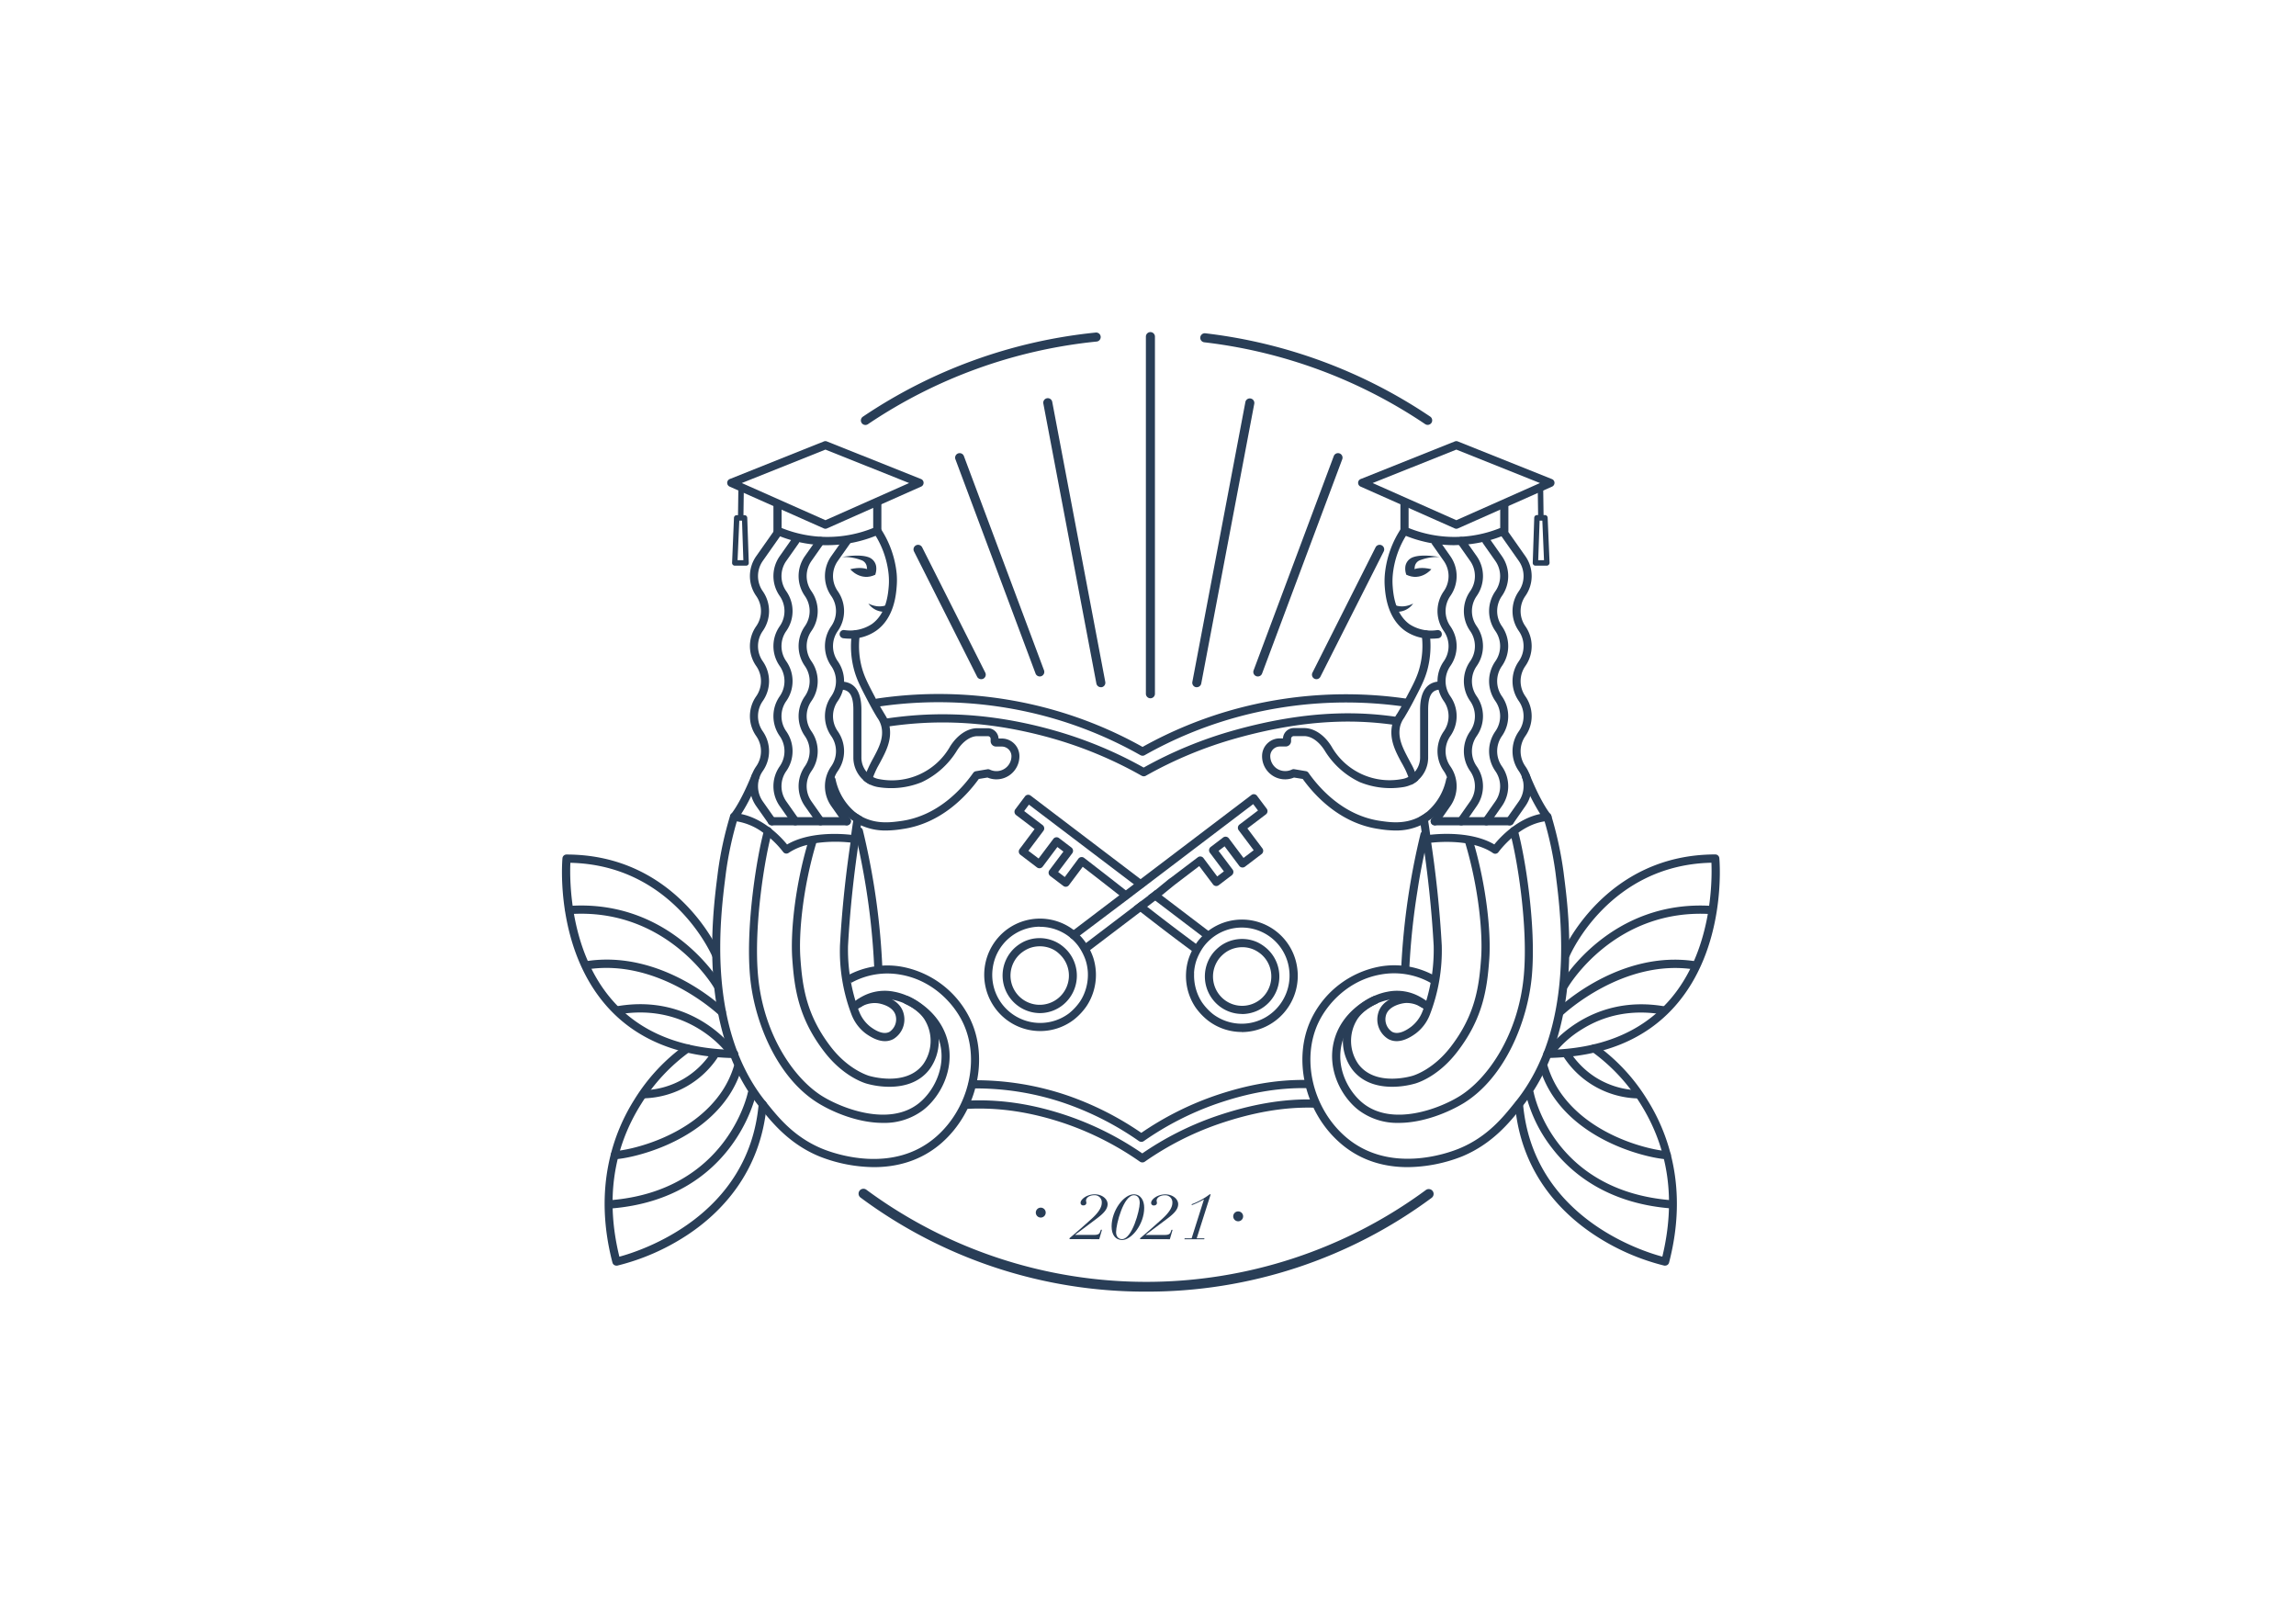 <svg id="图层_1" data-name="图层 1" xmlns="http://www.w3.org/2000/svg" viewBox="0 0 841.89 595.28"><defs><style>.cls-1{fill:#293e57;}</style></defs><path class="cls-1" d="M418.5,418.62a1.5,1.5,0,0,1-.76-.21l-.16-.1a110.07,110.07,0,0,0-26.94-13.78,100.41,100.41,0,0,0-34-5.49,1.51,1.51,0,0,1-1.5-1.48,1.49,1.49,0,0,1,1.46-1.52,104.19,104.19,0,0,1,35,5.65,112.75,112.75,0,0,1,26.89,13.63,112.76,112.76,0,0,1,26.75-13.53c12.05-4.14,22.8-6,33.82-5.87a1.5,1.5,0,0,1,0,3h0c-10.65-.13-21.1,1.68-32.83,5.71a109.65,109.65,0,0,0-26.85,13.73A1.44,1.44,0,0,1,418.5,418.62Z"/><path class="cls-1" d="M418.85,426.16a1.5,1.5,0,0,1-.76-.21l-.16-.1A110.42,110.42,0,0,0,391,412.07c-12.74-4.38-24.76-6.19-36.75-5.52a1.5,1.5,0,0,1-.16-3c12.38-.7,24.76,1.16,37.87,5.68a112.34,112.34,0,0,1,26.89,13.62,112.76,112.76,0,0,1,26.75-13.53c13-4.47,24.8-6.5,36.08-6.23a1.5,1.5,0,0,1,0,3h0c-10.94-.27-22.4,1.72-35.06,6.07a109.65,109.65,0,0,0-26.85,13.73A1.44,1.44,0,0,1,418.85,426.16Z"/><path class="cls-1" d="M377.28,295l-1.74,2.35,6.76,5.14a1.52,1.52,0,0,1,.58,1,1.46,1.46,0,0,1-.29,1.12l-5.49,7.31,3.73,2.82,5.41-7.2a1.48,1.48,0,0,1,2.07-.29l4.56,3.47a1.52,1.52,0,0,1,.29,2.12L388,319.68l2.43,1.85,5-6.73a1.49,1.49,0,0,1,2.08-.29c5.37,4.14,10.4,8.05,15.25,11.86a4.5,4.5,0,0,1,.37.28c.7.54,1.39,1.08,2.06,1.62l-2.46,1.87L411.41,329l-1-.79c-4.29-3.37-8.72-6.83-13.4-10.43l-5.05,6.73a1.46,1.46,0,0,1-2.06.29l-4.81-3.65a1.52,1.52,0,0,1-.58-1,1.55,1.55,0,0,1,.29-1.13l5.13-6.82-2.21-1.67-5.4,7.2a1.48,1.48,0,0,1-2.07.29l-6.09-4.64a1.47,1.47,0,0,1-.58-1,1.51,1.51,0,0,1,.29-1.11l5.49-7.31-6.79-5.15a1.54,1.54,0,0,1-.57-1,1.56,1.56,0,0,1,.29-1.11l3.55-4.73a1.45,1.45,0,0,1,2.06-.29l40.28,30.59,2.47,1.88-2.47,1.87-2.47-1.87Z"/><path class="cls-1" d="M439.91,348.89a1.5,1.5,0,0,1-1.21.62,1.56,1.56,0,0,1-.86-.27l-.82-.62h0c-6.57-4.83-12.67-9.52-18.85-14.33l-2.43-1.9,2.46-1.88c.8.65,1.61,1.29,2.43,1.91,5.85,4.56,11.67,9,17.89,13.59l1.08.79A1.51,1.51,0,0,1,439.91,348.89Z"/><path class="cls-1" d="M444.1,343.91a1.46,1.46,0,0,1-2.07.3l-1.27-1-17.21-13.07-2.46-1.87,1.35-1,1.07-.87,2.45,1.85,17.09,13,.76.59A1.5,1.5,0,0,1,444.1,343.91Z"/><path class="cls-1" d="M455.3,378.34a20.25,20.25,0,0,1-12.3-4.15,22.84,22.84,0,0,1-4.72-5,20.69,20.69,0,0,1-3.38-12.53h0a20.51,20.51,0,0,1,.94-5.16,23.16,23.16,0,0,1,3.18-6.18,20.45,20.45,0,0,1,36.64,9.56,20.62,20.62,0,0,1-20.36,23.5Zm-17.44-21.56A18.1,18.1,0,0,0,439.4,365a17.74,17.74,0,0,0,1.34,2.46,20.46,20.46,0,0,0,4,4.3,17.48,17.48,0,0,0,24.56-3.46,17.67,17.67,0,0,0,3.38-13.07,17.49,17.49,0,0,0-31.34-8.16,20.25,20.25,0,0,0-2.72,5.27,17.85,17.85,0,0,0-.8,4.41Z"/><path class="cls-1" d="M455.44,371.73a13.53,13.53,0,0,1-8.77-3.22A13.82,13.82,0,0,1,445,349.13a15.43,15.43,0,0,1,2.73-2.49,13.52,13.52,0,0,1,2.73-1.46h0a13.72,13.72,0,0,1,6.43-.87,13.51,13.51,0,0,1,4.28,1.19,15.16,15.16,0,0,1,3.06,2,13.76,13.76,0,0,1-8.83,24.27ZM451.57,348a10.4,10.4,0,0,0-2.13,1.14,12.14,12.14,0,0,0-2.14,1.95,10.78,10.78,0,0,0,1.28,15.14,10.65,10.65,0,0,0,15.06-1.31,10.76,10.76,0,0,0,2.48-7.85,10.63,10.63,0,0,0-3.75-7.29,12.43,12.43,0,0,0-2.4-1.54,10.7,10.7,0,0,0-3.35-.93,10.94,10.94,0,0,0-5.05.69Z"/><path class="cls-1" d="M534,193.85a1.41,1.41,0,0,1-.6-.13l-34.52-15.33a1.51,1.51,0,0,1-.89-1.4,1.49,1.49,0,0,1,.94-1.37l34.53-13.79a1.44,1.44,0,0,1,1.08,0L569,175.62A1.49,1.49,0,0,1,570,177a1.51,1.51,0,0,1-.89,1.4l-34.53,15.33A1.37,1.37,0,0,1,534,193.85Zm-30.68-16.76L534,190.71l30.67-13.62L534,164.83Z"/><path class="cls-1" d="M533.24,199.87A47.6,47.6,0,0,1,514.41,196a1.49,1.49,0,0,1-.91-1.38V185a1.48,1.48,0,1,1,3,0v8.57a44.71,44.71,0,0,0,33.59,0V185a1.48,1.48,0,1,1,3,0v9.57a1.49,1.49,0,0,1-.91,1.38,47.56,47.56,0,0,1-17.65,3.87Z"/><path class="cls-1" d="M524.83,234.15a16.39,16.39,0,0,1-9.58-2.86c-6.59-4.67-7.27-13.32-7.49-16.16a28.18,28.18,0,0,1,.05-4.76,36.59,36.59,0,0,1,5.93-16.59,1.48,1.48,0,0,1,2-.43,1.5,1.5,0,0,1,.43,2.07,33.53,33.53,0,0,0-5.46,15.22,25.22,25.22,0,0,0-.05,4.25c.21,2.76.79,10.09,6.23,14A14.54,14.54,0,0,0,527,231a1.48,1.48,0,0,1,1.66,1.29A1.49,1.49,0,0,1,527.4,234,20.5,20.5,0,0,1,524.83,234.15Z"/><path class="cls-1" d="M535.75,302.58a1.47,1.47,0,0,1-.86-.28,1.51,1.51,0,0,1-.34-2.09l4.52-6.42a9.69,9.69,0,0,0,0-11.1,12.69,12.69,0,0,1,0-14.58,9.69,9.69,0,0,0,0-11.1,12.69,12.69,0,0,1,0-14.58,9.69,9.69,0,0,0,0-11.1,12.69,12.69,0,0,1,0-14.58,9.69,9.69,0,0,0,0-11.1l-4.52-6.42a1.52,1.52,0,0,1,.34-2.1,1.47,1.47,0,0,1,2.07.36l4.52,6.42a12.73,12.73,0,0,1,0,14.58,9.65,9.65,0,0,0,0,11.1,12.73,12.73,0,0,1,0,14.58,9.65,9.65,0,0,0,0,11.1,12.73,12.73,0,0,1,0,14.58,9.65,9.65,0,0,0,0,11.1,12.73,12.73,0,0,1,0,14.58L537,302A1.47,1.47,0,0,1,535.75,302.58Z"/><path class="cls-1" d="M545,302.58a1.45,1.45,0,0,1-.86-.28,1.51,1.51,0,0,1-.34-2.09l4.51-6.42a9.65,9.65,0,0,0,0-11.1,12.73,12.73,0,0,1,0-14.58,9.65,9.65,0,0,0,0-11.1,12.73,12.73,0,0,1,0-14.58,9.65,9.65,0,0,0,0-11.1,12.73,12.73,0,0,1,0-14.58,9.65,9.65,0,0,0,0-11.1l-4.51-6.42a1.52,1.52,0,0,1,.34-2.1,1.47,1.47,0,0,1,2.07.36l4.51,6.42a12.69,12.69,0,0,1,0,14.58,9.69,9.69,0,0,0,0,11.1,12.69,12.69,0,0,1,0,14.58,9.69,9.69,0,0,0,0,11.1,12.69,12.69,0,0,1,0,14.58,9.69,9.69,0,0,0,0,11.1,12.69,12.69,0,0,1,0,14.58L546.19,302A1.49,1.49,0,0,1,545,302.58Z"/><path class="cls-1" d="M553.6,302.58a1.45,1.45,0,0,1-.86-.28,1.51,1.51,0,0,1-.35-2.09l4.52-6.42a9.69,9.69,0,0,0,0-11.1,12.69,12.69,0,0,1,0-14.58,9.69,9.69,0,0,0,0-11.1,12.69,12.69,0,0,1,0-14.58,9.69,9.69,0,0,0,0-11.1,12.69,12.69,0,0,1,0-14.58,9.69,9.69,0,0,0,0-11.1l-6.59-9.37a1.51,1.51,0,0,1,.35-2.09,1.46,1.46,0,0,1,2.06.35l6.59,9.37a12.69,12.69,0,0,1,0,14.58,9.67,9.67,0,0,0,0,11.1,12.69,12.69,0,0,1,0,14.58,9.67,9.67,0,0,0,0,11.1,12.69,12.69,0,0,1,0,14.58,9.67,9.67,0,0,0,0,11.1,12.69,12.69,0,0,1,0,14.58L554.8,302A1.45,1.45,0,0,1,553.6,302.58Z"/><path class="cls-1" d="M553.6,302.58H526.09a1.5,1.5,0,0,1,0-3H553.6a1.5,1.5,0,0,1,0,3Z"/><path class="cls-1" d="M518.83,283c.42,1,.81,2,1.18,3.05a10.83,10.83,0,0,1-2.56,1.69c-.33-1-.68-1.93-1-2.84-.52-1.31-1-2.52-1.63-3.64-.31-.61-.63-1.21-1-1.82-2.1-3.93-4.49-8.38-3.34-13.72a11.63,11.63,0,0,1,1.87-4.16c.74-1.23,1.74-2.88,3.27-5.79,2.65-5,4-7.58,4.88-10.88a31,31,0,0,0,.81-12.12,1.5,1.5,0,0,1,1.3-1.67,1.49,1.49,0,0,1,1.64,1.31,34.16,34.16,0,0,1-.9,13.3c-1,3.6-2.46,6.4-5.11,11.45-1.57,3-2.65,4.78-3.37,6a9.07,9.07,0,0,0-1.5,3.22c-.92,4.26,1.1,8,3,11.65.35.64.68,1.27,1,1.89C517.91,280.83,518.39,281.87,518.83,283Z"/><path class="cls-1" d="M568.79,300a1.48,1.48,0,0,1-1.25,1c-10.41.77-18,11.29-18.09,11.39a1.45,1.45,0,0,1-2,.36c-8.77-6-23.95-3.65-24.09-3.62a1.44,1.44,0,0,1-1.12-.29,1.4,1.4,0,0,1-.58-1c-.22-1.8-.46-3.55-.72-5.24-.16-1.05-.35-2.07-.52-3.08a15.15,15.15,0,0,0,1.48-.88,11.41,11.41,0,0,0,1.21-.88c.21,1.07.39,2.16.57,3.28.27,1.6.51,3.26.73,5,4.09-.45,15.45-1.17,23.52,3.54,2.19-2.69,8.41-9.42,16.83-11.16a79.62,79.62,0,0,1-6.61-13.25,1.51,1.51,0,0,1,.81-2,1.49,1.49,0,0,1,1.93.82c4.51,11,7.6,14.46,7.63,14.51A1.48,1.48,0,0,1,568.79,300Z"/><path class="cls-1" d="M512.13,381.7a6.39,6.39,0,0,1-3.09-.78,8.41,8.41,0,0,1-3.77-9.16c1.29-5.58,7.81-6.76,9.1-6.94a12.56,12.56,0,0,1,8.6,2.1,65.15,65.15,0,0,0,2.73-20.16c-.72-13.08-2.15-26.59-4.25-40.16a1.48,1.48,0,1,1,2.92-.46c2.12,13.66,3.57,27.28,4.29,40.45a65.27,65.27,0,0,1-4.33,25.33,15.79,15.79,0,0,1-5.25,7C516.54,380.77,514.21,381.7,512.13,381.7Zm3.82-14a8.12,8.12,0,0,0-1.18.09c-.58.08-5.75.9-6.62,4.64a5.49,5.49,0,0,0,2.29,5.84c2.55,1.38,5.84-1,6.92-1.79a13,13,0,0,0,4.24-5.71l.36-.92A10.13,10.13,0,0,0,516,367.71Z"/><path class="cls-1" d="M516.14,427.89c-8,0-17.05-2.05-24.91-9-12.92-11.38-17.37-30.9-10.37-45.41a34.91,34.91,0,0,1,25-19.11,30.47,30.47,0,0,1,19.93,3.22,1.52,1.52,0,0,1,.67,2,1.45,1.45,0,0,1-2,.67,27.43,27.43,0,0,0-18.13-3c-11.56,2-19.37,10.33-22.82,17.48-6.43,13.33-2.29,31.31,9.65,41.83,16,14.08,37.64,6.24,41.82,4.53,10.32-4.24,16.1-11.43,20.32-16.69l.49-.6c21.78-27.05,16.65-67.48,14.72-82.7l-.13-1.06A128.79,128.79,0,0,0,566,299.89a1.49,1.49,0,0,1,1-1.85,1.47,1.47,0,0,1,1.83,1,132.42,132.42,0,0,1,4.49,20.69l.13,1.06c2,15.57,7.22,56.93-15.37,85l-.48.61c-4.18,5.19-10.48,13-21.51,17.57A55.59,55.59,0,0,1,516.14,427.89Z"/><path class="cls-1" d="M510.47,398.43c-4.89,0-10.82-1.28-14.73-6.48a17.71,17.71,0,0,1-.52-19.93c2.62-4,8.08-7.44,13.57-8.44a17.27,17.27,0,0,1,13.73,3.06,1.52,1.52,0,0,1,.31,2.1,1.47,1.47,0,0,1-2.07.32,14.4,14.4,0,0,0-11.44-2.53c-5.45,1-9.85,4.4-11.62,7.14a14.84,14.84,0,0,0,.4,16.47c6.3,8.39,19.49,4.39,20,4.22,1.24-.39,7.75-2.72,13.73-10.43,9.11-11.74,10.53-22.2,11.27-32.77.64-9.18-.92-25.79-5.85-42.21a1.5,1.5,0,0,1,1-1.87,1.48,1.48,0,0,1,1.85,1c5,16.78,6.64,33.84,6,43.3-.77,11.05-2.27,22-11.89,34.4C527.84,394,521,396.61,519,397.22A31.12,31.12,0,0,1,510.47,398.43Z"/><path class="cls-1" d="M512.89,411.67A23.54,23.54,0,0,1,498,406.86c-6.13-4.82-11.51-14.77-8.86-25.19,2.75-10.84,12.45-15.55,14.36-16.38a1.48,1.48,0,0,1,2,.79,1.51,1.51,0,0,1-.78,2c-1.69.73-10.26,4.88-12.67,14.36-2.31,9.12,2.43,17.84,7.82,22.09,10.75,8.48,27.78,2,35.28-2.63,10.36-6.38,21.68-22.58,23.61-44.4,1.62-18.31-2.58-43.54-5.08-52.37a1.5,1.5,0,0,1,1-1.86,1.48,1.48,0,0,1,1.83,1c2.55,9,6.84,34.76,5.19,53.47-1.46,16.47-9.76,37.3-25,46.69C531.1,407.81,521.92,411.67,512.89,411.67Z"/><path class="cls-1" d="M567.42,387.9a1.5,1.5,0,0,1,0-3c19.23-.32,34.19-6.35,44.47-17.93,16-18,15.92-44.4,15.65-50.68-37.61.81-51.88,33.91-52,34.25a1.47,1.47,0,0,1-1.94.8,1.51,1.51,0,0,1-.78-2c.15-.36,15.48-36.09,56.15-36.09a1.49,1.49,0,0,1,1.47,1.36c.12,1.33,2.73,32.85-16.3,54.31-10.85,12.24-26.54,18.62-46.64,18.95Z"/><path class="cls-1" d="M610.58,464l-.31,0a82.5,82.5,0,0,1-25.76-11.33c-12-7.95-26.83-22.68-29-47.7a1.48,1.48,0,1,1,2.95-.27c3.64,41.26,43.17,53.9,51.08,56,5-20.68,2.35-39.5-8-56a67.35,67.35,0,0,0-17.76-19.09,1.5,1.5,0,0,1-.44-2.07,1.47,1.47,0,0,1,2-.46A69.45,69.45,0,0,1,603.9,403c7.65,12.1,15.28,32.32,8.11,59.89A1.49,1.49,0,0,1,610.58,464Z"/><path class="cls-1" d="M515.63,210.68s2.32-3.7,9.22-2C524.85,208.71,521,213.31,515.63,210.68Z"/><path class="cls-1" d="M520.45,205.48a18.35,18.35,0,0,1,7.42-1.27c-5.14-.85-8.21-.56-10,.17a4.27,4.27,0,0,0-2.53,3.15,6.34,6.34,0,0,0,.32,3.15,8.19,8.19,0,0,1,2.87-.88l.21-1.87A3,3,0,0,1,520.45,205.48Z"/><path class="cls-1" d="M510,221.06s3.29,2.66,8.18.21a7.13,7.13,0,0,1-6.39,3Z"/><path class="cls-1" d="M573.62,362.71a1.4,1.4,0,0,1-.74-.2,1.51,1.51,0,0,1-.54-2.05c.17-.31,18.11-30.9,55.57-28.32a1.5,1.5,0,0,1-.21,3c-35.59-2.43-52.63,26.54-52.8,26.84A1.49,1.49,0,0,1,573.62,362.71Z"/><path class="cls-1" d="M572,372.56a1.45,1.45,0,0,1-1.07-.46,1.51,1.51,0,0,1,0-2.12c.93-.9,23.08-21.85,50.71-17.57a1.5,1.5,0,0,1-.45,3c-26.17-4.06-48,16.56-48.22,16.77A1.44,1.44,0,0,1,572,372.56Z"/><path class="cls-1" d="M568.75,386.92a1.54,1.54,0,0,1-.86-.28,1.51,1.51,0,0,1-.34-2.09c.14-.21,14.62-20.27,42.43-15.67a1.5,1.5,0,0,1-.48,3c-10.88-1.8-20.83.07-29.57,5.56a37.78,37.78,0,0,0-10,8.89A1.49,1.49,0,0,1,568.75,386.92Z"/><path class="cls-1" d="M600,402.68H600a33.5,33.5,0,0,1-26.73-15.31,1.51,1.51,0,0,1,.42-2.08,1.47,1.47,0,0,1,2.05.43,31.19,31.19,0,0,0,9.14,9.13,30.76,30.76,0,0,0,15.25,4.83,1.5,1.5,0,0,1-.06,3Z"/><path class="cls-1" d="M611.13,425h-.07c-5.41-.26-29.89-5.26-41.87-23.56a38.42,38.42,0,0,1-4.53-9.7,1.51,1.51,0,0,1,1-1.88,1.46,1.46,0,0,1,1.85,1,35.41,35.41,0,0,0,4.17,8.93C583,417,606.08,421.76,611.2,422a1.5,1.5,0,0,1-.07,3Z"/><path class="cls-1" d="M612.6,443h-.12c-23.41-1.91-36.57-13.14-43.48-22.22a52.19,52.19,0,0,1-9.5-19.56,1.48,1.48,0,1,1,2.9-.59c.29,1.46,7.72,35.91,50.31,39.38a1.5,1.5,0,0,1-.11,3Z"/><path class="cls-1" d="M565,190.54a1,1,0,0,1-1-1l-.14-10.13a1,1,0,0,1,1-1,1,1,0,0,1,1,1l.14,10.13a1,1,0,0,1-1,1Z"/><path class="cls-1" d="M567.18,207.38H563a1,1,0,0,1-.71-.31,1,1,0,0,1-.27-.73l.55-16.51a1,1,0,0,1,1-1h2.92a1,1,0,0,1,1,.95l.7,16.51a1,1,0,0,1-.28.74A1,1,0,0,1,567.18,207.38Zm-3.15-2h2.12l-.61-14.51h-1Z"/><path class="cls-1" d="M533.1,286.39c-.63,2.91-2.8,10.14-9.44,14.61a1,1,0,0,1-.16.12,20.15,20.15,0,0,1-2.58,1.44,21.54,21.54,0,0,1-9.17,1.92,39.58,39.58,0,0,1-6.07-.54c-14.18-2-23.51-12.14-28-18.36l-3.2-.52a8.4,8.4,0,0,1-8-.8,8.49,8.49,0,0,1-3.7-7.35,6.47,6.47,0,0,1,6.42-6.21h1.24a4,4,0,0,1,3.89-3.78l3.86,0c3.66,0,7.4,2.49,10,6.67a24.5,24.5,0,0,0,26,12,7.08,7.08,0,0,0,2.19-.74,7.38,7.38,0,0,0,2.42-1.9,8.08,8.08,0,0,0,1.92-5.27V260.18c0-6.89,2.59-10.37,7.72-10.37a1.49,1.49,0,0,1,1.47,1.51v.13a1.49,1.49,0,0,1-1.47,1.5,1.59,1.59,0,0,1-.59-.12c-2.24.16-4.18,1.38-4.18,7.35v17.51A11.09,11.09,0,0,1,520,286a10.51,10.51,0,0,1-5.31,2.54,29.78,29.78,0,0,1-16.09-1.8,30.12,30.12,0,0,1-12.87-11.58c-2.08-3.31-4.89-5.29-7.51-5.29l-3.86,0a1,1,0,0,0-.95,1v.75a2,2,0,0,1-2,2.06h-2.16a3.55,3.55,0,0,0-3.47,3.31,5.57,5.57,0,0,0,2.39,4.77,5.63,5.63,0,0,0,5.56.36,1.52,1.52,0,0,1,.84-.12l4.22.71a1.49,1.49,0,0,1,1,.6c4.06,5.78,12.89,15.73,26.36,17.65,3.65.53,9,1.28,14.31-1.5a15.15,15.15,0,0,0,1.48-.88,11.41,11.41,0,0,0,1.21-.88,21.28,21.28,0,0,0,7.12-12,1.48,1.48,0,1,1,2.89.64Z"/><path class="cls-1" d="M526.09,302.58a1.45,1.45,0,0,1-.86-.28,1.51,1.51,0,0,1-.35-2.09l4.52-6.42a9.65,9.65,0,0,0,0-11.1,12.69,12.69,0,0,1,0-14.58,9.65,9.65,0,0,0,0-11.1,12.69,12.69,0,0,1,0-14.58,9.65,9.65,0,0,0,0-11.1,12.69,12.69,0,0,1,0-14.58,9.65,9.65,0,0,0,0-11.1l-4.52-6.42,2.42-1.74,4.51,6.42a12.69,12.69,0,0,1,0,14.58,9.69,9.69,0,0,0,0,11.1,12.69,12.69,0,0,1,0,14.58,9.69,9.69,0,0,0,0,11.1,12.69,12.69,0,0,1,0,14.58,9.69,9.69,0,0,0,0,11.1,12.69,12.69,0,0,1,0,14.58L527.3,302A1.49,1.49,0,0,1,526.09,302.58Z"/><path class="cls-1" d="M302.65,193.85a1.37,1.37,0,0,1-.59-.13l-34.53-15.33a1.51,1.51,0,0,1,.05-2.77l34.53-13.79a1.44,1.44,0,0,1,1.08,0l34.53,13.79a1.49,1.49,0,0,1,.94,1.37,1.51,1.51,0,0,1-.89,1.4l-34.52,15.33A1.41,1.41,0,0,1,302.65,193.85ZM272,177.09l30.67,13.62,30.68-13.62-30.68-12.26Z"/><path class="cls-1" d="M303.36,199.87l-1.21,0A47.56,47.56,0,0,1,284.5,196a1.48,1.48,0,0,1-.9-1.38V185a1.48,1.48,0,1,1,3,0v8.57a44.69,44.69,0,0,0,33.58,0V185a1.48,1.48,0,1,1,3,0v9.57a1.49,1.49,0,0,1-.91,1.38A47.6,47.6,0,0,1,303.36,199.87Z"/><path class="cls-1" d="M311.77,234.15a20.5,20.5,0,0,1-2.57-.16,1.5,1.5,0,0,1,.38-3,14.54,14.54,0,0,0,10.08-2.18c5.44-3.86,6-11.19,6.23-14a25.22,25.22,0,0,0-.05-4.25,33.53,33.53,0,0,0-5.46-15.22,1.5,1.5,0,0,1,.43-2.07,1.47,1.47,0,0,1,2.05.43,36.59,36.59,0,0,1,5.93,16.59,28.18,28.18,0,0,1,0,4.76c-.22,2.84-.9,11.49-7.48,16.16A16.44,16.44,0,0,1,311.77,234.15Z"/><path class="cls-1" d="M300.85,302.58a1.49,1.49,0,0,1-1.21-.63l-4.52-6.42a12.73,12.73,0,0,1,0-14.58,9.65,9.65,0,0,0,0-11.1,12.73,12.73,0,0,1,0-14.58,9.65,9.65,0,0,0,0-11.1,12.73,12.73,0,0,1,0-14.58,9.65,9.65,0,0,0,0-11.1,12.73,12.73,0,0,1,0-14.58l4.52-6.42a1.47,1.47,0,0,1,2.07-.36,1.52,1.52,0,0,1,.34,2.1l-4.51,6.42a9.65,9.65,0,0,0,0,11.1,12.73,12.73,0,0,1,0,14.58,9.65,9.65,0,0,0,0,11.1,12.73,12.73,0,0,1,0,14.58,9.65,9.65,0,0,0,0,11.1,12.73,12.73,0,0,1,0,14.58,9.65,9.65,0,0,0,0,11.1l4.51,6.42a1.51,1.51,0,0,1-.34,2.09A1.47,1.47,0,0,1,300.85,302.58Z"/><path class="cls-1" d="M291.62,302.58a1.49,1.49,0,0,1-1.21-.63l-4.51-6.42a12.69,12.69,0,0,1,0-14.58,9.69,9.69,0,0,0,0-11.1,12.69,12.69,0,0,1,0-14.58,9.69,9.69,0,0,0,0-11.1,12.69,12.69,0,0,1,0-14.58,9.69,9.69,0,0,0,0-11.1,12.69,12.69,0,0,1,0-14.58l4.51-6.42a1.47,1.47,0,0,1,2.07-.36,1.53,1.53,0,0,1,.35,2.1l-4.52,6.42a9.65,9.65,0,0,0,0,11.1,12.69,12.69,0,0,1,0,14.58,9.65,9.65,0,0,0,0,11.1,12.69,12.69,0,0,1,0,14.58,9.65,9.65,0,0,0,0,11.1,12.69,12.69,0,0,1,0,14.58,9.65,9.65,0,0,0,0,11.1l4.52,6.42a1.52,1.52,0,0,1-.35,2.09A1.45,1.45,0,0,1,291.62,302.58Z"/><path class="cls-1" d="M283,302.58a1.47,1.47,0,0,1-1.2-.63l-4.52-6.42a12.69,12.69,0,0,1,0-14.58,9.65,9.65,0,0,0,0-11.1,12.69,12.69,0,0,1,0-14.58,9.65,9.65,0,0,0,0-11.1,12.69,12.69,0,0,1,0-14.58,9.65,9.65,0,0,0,0-11.1,12.69,12.69,0,0,1,0-14.58l6.59-9.37a1.47,1.47,0,0,1,2.06-.35,1.5,1.5,0,0,1,.35,2.09l-6.59,9.37a9.69,9.69,0,0,0,0,11.1,12.69,12.69,0,0,1,0,14.58,9.69,9.69,0,0,0,0,11.1,12.69,12.69,0,0,1,0,14.58,9.69,9.69,0,0,0,0,11.1,12.69,12.69,0,0,1,0,14.58,9.69,9.69,0,0,0,0,11.1l4.52,6.42a1.51,1.51,0,0,1-.35,2.09A1.45,1.45,0,0,1,283,302.58Z"/><path class="cls-1" d="M310.51,302.58H283a1.5,1.5,0,0,1,0-3h27.51a1.5,1.5,0,0,1,0,3Z"/><path class="cls-1" d="M314.72,298.6a16.43,16.43,0,0,0,1.48.88c-.17,1-.36,2-.52,3.08,0,.27-.08.55-.13.84-.14.93-.27,1.9-.4,2.88-.06.5-.13,1-.19,1.52a1.42,1.42,0,0,1-.57,1l-.05,0a1.41,1.41,0,0,1-1.08.26s-.55-.08-1.45-.17a51,51,0,0,0-12.56.2,31.85,31.85,0,0,0-3.28.68,21,21,0,0,0-6.8,2.91,1.45,1.45,0,0,1-.82.26,1.48,1.48,0,0,1-1.2-.62,34.52,34.52,0,0,0-4.71-5c-.78-.68-1.62-1.37-2.55-2a22.19,22.19,0,0,0-9.63-4.18,9.37,9.37,0,0,0-1.2-.14,1.48,1.48,0,0,1-1.26-1,1.64,1.64,0,0,1-.08-.82.61.61,0,0,1,0-.13l0,0a.67.67,0,0,1,.07-.18,1.71,1.71,0,0,1,.3-.44c.38-.45,3.36-4.11,7.58-14.42,0,0,0,0,0,0a1.49,1.49,0,0,1,1.93-.82,1.51,1.51,0,0,1,.81,2c-1.07,2.62-2.08,4.84-3,6.7a61,61,0,0,1-3.64,6.55c8.42,1.74,14.64,8.47,16.83,11.16,8.07-4.71,19.43-4,23.52-3.54.22-1.71.46-3.37.72-5,.19-1.12.38-2.22.58-3.27A11.41,11.41,0,0,0,314.72,298.6Z"/><path class="cls-1" d="M322.78,279.4c-.33.61-.65,1.21-1,1.82-.58,1.12-1.11,2.33-1.63,3.64-.36.91-.71,1.84-1,2.84a10.49,10.49,0,0,1-2.58-1.7c.37-1.07.76-2.08,1.17-3s.93-2.13,1.44-3.11q.46-.93,1-1.89c1.94-3.63,4-7.39,3-11.65a9.07,9.07,0,0,0-1.5-3.22c-.72-1.19-1.8-3-3.37-6-2.65-5.05-4.12-7.85-5.11-11.45a33.08,33.08,0,0,1-1.05-11.53q0-.88.15-1.77a1.48,1.48,0,1,1,2.94.36c0,.37-.08.73-.11,1.11a30.35,30.35,0,0,0,.92,11c.91,3.3,2.23,5.84,4.88,10.88l.25.49c.59,1.09,1.09,2,1.52,2.76.61,1.07,1.1,1.87,1.5,2.54s.79,1.31,1.07,1.85a8.82,8.82,0,0,1,.8,2.31,3.13,3.13,0,0,1,.1.6C327.09,271.35,324.8,275.61,322.78,279.4Z"/><path class="cls-1" d="M324.47,381.7c-2.08,0-4.4-.93-7-2.77a15.79,15.79,0,0,1-5.25-7A65.16,65.16,0,0,1,308,346.59c.72-13.18,2.16-26.79,4.28-40.45a1.47,1.47,0,0,1,1.69-1.25,1.49,1.49,0,0,1,1.23,1.71c-2.1,13.56-3.53,27.07-4.25,40.16a65.15,65.15,0,0,0,2.73,20.16,12.58,12.58,0,0,1,8.6-2.1c1.29.18,7.81,1.36,9.1,6.94a8.41,8.41,0,0,1-3.77,9.16A6.39,6.39,0,0,1,324.47,381.7Zm-9.82-11.84c.11.31.23.61.36.92a12.9,12.9,0,0,0,4.23,5.71c1.08.78,4.37,3.17,6.93,1.79a5.51,5.51,0,0,0,2.28-5.84c-.87-3.74-6-4.56-6.62-4.64A9.82,9.82,0,0,0,314.65,369.86Z"/><path class="cls-1" d="M320.46,427.89a55.59,55.59,0,0,1-20-3.93c-11-4.53-17.33-12.38-21.51-17.57l-.48-.61c-22.59-28-17.34-69.4-15.37-85l.13-1.06a130.89,130.89,0,0,1,4.49-20.69,1.46,1.46,0,0,1,1.83-1,1.49,1.49,0,0,1,1,1.85,129.05,129.05,0,0,0-4.39,20.24l-.13,1.06c-1.93,15.22-7.06,55.65,14.72,82.7l.49.6c4.22,5.26,10,12.45,20.32,16.69,4.18,1.71,25.85,9.55,41.82-4.53,11.94-10.52,16.08-28.5,9.65-41.83-3.45-7.15-11.26-15.49-22.82-17.48a27.37,27.37,0,0,0-18.1,3l-1.35-2.67a30.49,30.49,0,0,1,19.95-3.23,34.91,34.91,0,0,1,25,19.11c7,14.51,2.55,34-10.36,45.41C337.51,425.84,328.44,427.89,320.46,427.89Z"/><path class="cls-1" d="M326.13,398.43a31.12,31.12,0,0,1-8.55-1.21c-1.95-.61-8.82-3.24-15.19-11.44-9.62-12.4-11.11-23.35-11.89-34.4-.66-9.46.92-26.52,6-43.3a1.48,1.48,0,1,1,2.83.87c-4.93,16.42-6.49,33-5.85,42.21.74,10.57,2.16,21,11.27,32.77,6,7.71,12.49,10,13.73,10.43.56.17,13.75,4.17,20.05-4.22a14.84,14.84,0,0,0,.41-16.47c-1.78-2.74-6.18-6.15-11.63-7.14a14.41,14.41,0,0,0-11.44,2.53,1.47,1.47,0,0,1-2.07-.32,1.52,1.52,0,0,1,.31-2.1,17.28,17.28,0,0,1,13.73-3.06c5.49,1,10.95,4.39,13.57,8.44a17.7,17.7,0,0,1-.52,19.93C337,397.15,331,398.43,326.13,398.43Z"/><path class="cls-1" d="M323.71,411.67c-9,0-18.21-3.86-23.7-7.24-15.27-9.39-23.57-30.22-25-46.69-1.65-18.7,2.64-44.46,5.19-53.47a1.49,1.49,0,0,1,1.83-1,1.51,1.51,0,0,1,1,1.86c-2.51,8.83-6.71,34.06-5.09,52.37,1.93,21.82,13.25,38,23.61,44.4,7.51,4.61,24.53,11.11,35.29,2.63,5.38-4.25,10.12-13,7.81-22.09-2.41-9.48-11-13.63-12.67-14.36a1.51,1.51,0,0,1-.78-2,1.49,1.49,0,0,1,1.95-.79c1.92.84,11.61,5.54,14.36,16.38,2.65,10.42-2.73,20.37-8.86,25.19A23.54,23.54,0,0,1,323.71,411.67Z"/><path class="cls-1" d="M269.18,387.9h0c-20.1-.33-35.79-6.71-46.64-18.95-19-21.46-16.42-53-16.3-54.31a1.49,1.49,0,0,1,1.47-1.36c40.67,0,56,35.73,56.16,36.09a1.52,1.52,0,0,1-.79,2,1.48,1.48,0,0,1-1.94-.8c-.14-.34-14.42-33.44-52-34.25-.27,6.28-.34,32.66,15.65,50.68C235,378.55,250,384.58,269.2,384.9a1.5,1.5,0,0,1,0,3Z"/><path class="cls-1" d="M226,464a1.49,1.49,0,0,1-1.43-1.12c-7.17-27.57.46-47.79,8.12-59.89a69.5,69.5,0,0,1,18.58-19.89,1.48,1.48,0,0,1,2.05.46,1.51,1.51,0,0,1-.45,2.07,67.35,67.35,0,0,0-17.76,19.09c-10.38,16.47-13.08,35.29-8,56,7.92-2.13,47.45-14.8,51.08-56a1.48,1.48,0,1,1,2.95.27c-2.21,25-17,39.75-29,47.7A82.5,82.5,0,0,1,226.33,464Z"/><path class="cls-1" d="M321,210.68s-2.32-3.7-9.22-2C311.75,208.71,315.6,213.31,321,210.68Z"/><path class="cls-1" d="M316.15,205.48a18.33,18.33,0,0,0-7.42-1.27c5.14-.85,8.21-.56,10,.17a4.28,4.28,0,0,1,2.52,3.15,6.34,6.34,0,0,1-.32,3.15,8.19,8.19,0,0,0-2.87-.88l-.21-1.87A3,3,0,0,0,316.15,205.48Z"/><path class="cls-1" d="M326.59,221.06s-3.28,2.66-8.18.21a7.13,7.13,0,0,0,6.39,3Z"/><path class="cls-1" d="M263,362.71a1.49,1.49,0,0,1-1.28-.74c-.17-.3-17.24-29.28-52.8-26.84a1.5,1.5,0,0,1-.2-3c37.42-2.56,55.39,28,55.56,28.32a1.52,1.52,0,0,1-.53,2.05A1.46,1.46,0,0,1,263,362.71Z"/><path class="cls-1" d="M264.65,372.56a1.44,1.44,0,0,1-1-.41c-.22-.21-22-20.83-48.22-16.77a1.5,1.5,0,0,1-.45-3c27.63-4.28,49.78,16.67,50.71,17.57a1.51,1.51,0,0,1,.05,2.12A1.45,1.45,0,0,1,264.65,372.56Z"/><path class="cls-1" d="M267.85,386.92a1.49,1.49,0,0,1-1.21-.63c-.14-.21-13.6-18.74-39.54-14.45a1.5,1.5,0,0,1-.48-3c27.82-4.6,42.29,15.46,42.43,15.67a1.51,1.51,0,0,1-.34,2.09A1.49,1.49,0,0,1,267.85,386.92Z"/><path class="cls-1" d="M236.58,402.68a1.5,1.5,0,0,1-.06-3,30.54,30.54,0,0,0,24.39-14,1.49,1.49,0,0,1,2.06-.43,1.52,1.52,0,0,1,.42,2.08,33.54,33.54,0,0,1-26.74,15.31Z"/><path class="cls-1" d="M225.47,425a1.5,1.5,0,0,1-.07-3c5.12-.24,28.24-5,39.54-22.22a35.06,35.06,0,0,0,4.17-8.93,1.48,1.48,0,0,1,1.86-1,1.51,1.51,0,0,1,1,1.88,38.58,38.58,0,0,1-4.53,9.7c-12,18.3-36.46,23.3-41.87,23.56Z"/><path class="cls-1" d="M224,443a1.5,1.5,0,0,1-.12-3c42.67-3.48,50.24-39,50.31-39.38A1.48,1.48,0,0,1,276,399.5a1.49,1.49,0,0,1,1.16,1.76c-.08.38-8.12,38.12-53,41.78Z"/><path class="cls-1" d="M271.6,190.54h0a1,1,0,0,1-1-1l.14-10.13a1,1,0,0,1,1-1h0a1,1,0,0,1,1,1l-.14,10.13A1,1,0,0,1,271.6,190.54Z"/><path class="cls-1" d="M273.59,207.38h-4.17a1,1,0,0,1-.71-.31,1,1,0,0,1-.27-.74l.69-16.51a1,1,0,0,1,1-.95H273a1,1,0,0,1,1,1l.56,16.51a1,1,0,0,1-.28.73A1,1,0,0,1,273.59,207.38Zm-3.14-2h2.12l-.49-14.51h-1Z"/><path class="cls-1" d="M373.79,276.91a8.49,8.49,0,0,1-3.7,7.35,8.4,8.4,0,0,1-8,.8l-3.19.52c-4.5,6.22-13.83,16.36-28,18.36a39.56,39.56,0,0,1-6.06.54,21.55,21.55,0,0,1-9.18-1.92,20.15,20.15,0,0,1-2.58-1.44,1.55,1.55,0,0,1-.17-.13,12.78,12.78,0,0,1-1.4-1.05,24.31,24.31,0,0,1-8-13.55,1.51,1.51,0,0,1,1.12-1.79A1.48,1.48,0,0,1,306,285a1.38,1.38,0,0,1,.39.72,21.33,21.33,0,0,0,7.12,12,11.41,11.41,0,0,0,1.21.88,16.43,16.43,0,0,0,1.48.88c5.29,2.78,10.66,2,14.32,1.5,13.46-1.92,22.29-11.87,26.35-17.65a1.52,1.52,0,0,1,1-.6l4.22-.71a1.5,1.5,0,0,1,.83.12,5.54,5.54,0,0,0,5.54-.38,5.48,5.48,0,0,0,2.41-4.75,3.55,3.55,0,0,0-3.47-3.31h-2.16a2,2,0,0,1-2-2.06v-.75a1,1,0,0,0-1-1l-3.86,0c-2.6,0-5.41,2-7.49,5.29A30.19,30.19,0,0,1,338,286.75a29.78,29.78,0,0,1-16.09,1.8,10.85,10.85,0,0,1-2.73-.85,10.49,10.49,0,0,1-2.58-1.7,11.05,11.05,0,0,1-3.69-8.31V260.18c0-5.63-1.73-7-3.8-7.31l-.37,0a1.68,1.68,0,0,1-.59.12,1.49,1.49,0,0,1-1.47-1.5v-.13a1.49,1.49,0,0,1,1.47-1.51,8.41,8.41,0,0,1,1.35.1c4.23.57,6.36,4,6.36,10.27v17.51a8.13,8.13,0,0,0,1.91,5.27,7.52,7.52,0,0,0,2.43,1.9,7.17,7.17,0,0,0,2.19.74,24.5,24.5,0,0,0,26-12c2.62-4.18,6.36-6.67,10-6.67l3.87,0a4,4,0,0,1,3.89,3.78h1.24A6.47,6.47,0,0,1,373.79,276.91Z"/><path class="cls-1" d="M310.51,302.58a1.45,1.45,0,0,1-1.2-.63l-4.52-6.42a12.69,12.69,0,0,1,0-14.58,9.69,9.69,0,0,0,0-11.1,12.69,12.69,0,0,1,0-14.58,9.69,9.69,0,0,0,0-11.1,12.69,12.69,0,0,1,0-14.58,9.69,9.69,0,0,0,0-11.1,12.69,12.69,0,0,1,0-14.58l4.52-6.42a1.46,1.46,0,0,1,2.06-.36,1.52,1.52,0,0,1,.35,2.1l-4.52,6.42a9.65,9.65,0,0,0,0,11.1,12.69,12.69,0,0,1,0,14.58,9.65,9.65,0,0,0,0,11.1,12.69,12.69,0,0,1,0,14.58,9.65,9.65,0,0,0,0,11.1,12.69,12.69,0,0,1,0,14.58,9.65,9.65,0,0,0,0,11.1l4.52,6.42a1.51,1.51,0,0,1-.35,2.09A1.45,1.45,0,0,1,310.51,302.58Z"/><path class="cls-1" d="M418.94,277.06a1.44,1.44,0,0,1-.65-.15l-.21-.1A149.34,149.34,0,0,0,384.84,263a151.71,151.71,0,0,0-62.78-3.94,1.48,1.48,0,0,1-1.67-1.27,1.5,1.5,0,0,1,1.26-1.7,154.51,154.51,0,0,1,64,4,152,152,0,0,1,33.3,13.74,152.45,152.45,0,0,1,33.13-13.64,154.52,154.52,0,0,1,64-4,1.5,1.5,0,0,1,1.26,1.7,1.48,1.48,0,0,1-1.67,1.27,151.65,151.65,0,0,0-62.77,3.94,149.07,149.07,0,0,0-33.18,13.77A1.46,1.46,0,0,1,418.94,277.06Z"/><path class="cls-1" d="M419.37,284.6a1.47,1.47,0,0,1-.65-.15l-.2-.1a149.89,149.89,0,0,0-33.25-13.81c-27-7.54-46.93-6-59.6-4.19a1.48,1.48,0,0,1-1.67-1.27,1.51,1.51,0,0,1,1.26-1.7c12.92-1.85,33.28-3.42,60.79,4.27a151.84,151.84,0,0,1,33.31,13.75,151.71,151.71,0,0,1,33.12-13.65c28.57-8,47.73-6.64,59.65-4.93a1.5,1.5,0,0,1-.41,3c-11.67-1.67-30.42-3-58.45,4.85a149.54,149.54,0,0,0-33.18,13.77A1.44,1.44,0,0,1,419.37,284.6Z"/><path class="cls-1" d="M322,355.39a1.48,1.48,0,0,1-1.48-1.43,260.67,260.67,0,0,0-3-28.72c-1.08-6.73-2.44-13.51-4-20.14a1.5,1.5,0,0,1,1.08-1.82,1.48,1.48,0,0,1,1.79,1.1c1.64,6.71,3,13.57,4.1,20.38a259.55,259.55,0,0,1,3,29.07,1.49,1.49,0,0,1-1.41,1.56Z"/><path class="cls-1" d="M515.26,356.71h-.07a1.5,1.5,0,0,1-1.41-1.57,261.92,261.92,0,0,1,3-29.07c1.09-6.81,2.47-13.67,4.1-20.38a1.49,1.49,0,0,1,1.79-1.1,1.51,1.51,0,0,1,1.09,1.82c-1.61,6.63-3,13.41-4,20.14a255.84,255.84,0,0,0-3,28.73A1.49,1.49,0,0,1,515.26,356.71Z"/><path class="cls-1" d="M464.18,298.56l-6.79,5.15,5.49,7.3a1.44,1.44,0,0,1,.29,1.11,1.47,1.47,0,0,1-.58,1l-6.09,4.63a1.49,1.49,0,0,1-2.07-.28l-5.4-7.2-2.21,1.67,5.13,6.82a1.47,1.47,0,0,1,.29,1.13,1.49,1.49,0,0,1-.58,1l-4.79,3.64a1.47,1.47,0,0,1-2.08-.29l-5.05-6.72L431,324.18l-.09.07c-.45.34-2.81,2.27-4.92,4-.61.49-1.19,1-1.69,1.39l-.72.54-2.94,2.24-2.46,1.87-18.43,14-.81.62a1.48,1.48,0,0,1-2.06-.3,1.53,1.53,0,0,1,.29-2.11l1.08-.82,17.5-13.3,2.46-1.88,2.91-2.2,1.35-1,1.07-.87,2.26-1.85,2.32-1.9a11.27,11.27,0,0,1,.92-.7s0,0,0,0a.87.87,0,0,1,.18-.11l0,0,10-7.58a1.47,1.47,0,0,1,2.06.29l5.05,6.74,2.44-1.86-5.13-6.82a1.47,1.47,0,0,1-.29-1.13,1.52,1.52,0,0,1,.58-1l4.56-3.47a1.49,1.49,0,0,1,2.08.29l5.4,7.2,3.73-2.83-5.49-7.3a1.52,1.52,0,0,1,.29-2.12l6.78-5.14-1.76-2.34-38.82,29.48-2.47,1.87-2.88,2.19-2.46,1.87L396,342.94,394.53,344a1.44,1.44,0,0,1-1.78,0,.09.09,0,0,0-.06,0,1.79,1.79,0,0,1-.23-.25,1.5,1.5,0,0,1,.29-2.09l.93-.7,16.71-12.69,2.46-1.87,2.84-2.16,2.47-1.88,40.69-30.89a1.46,1.46,0,0,1,2.07.29l3.55,4.72a1.48,1.48,0,0,1,.28,1.11A1.46,1.46,0,0,1,464.18,298.56Z"/><path class="cls-1" d="M381.44,378a20.46,20.46,0,0,1-16.4-8.2,20.72,20.72,0,0,1,4-28.91A20.42,20.42,0,0,1,397.71,345a23.17,23.17,0,0,1,3.18,6.16A20.79,20.79,0,0,1,400,366a20.11,20.11,0,0,1-1.59,2.87,22.39,22.39,0,0,1-4.71,5A20.25,20.25,0,0,1,381.44,378Zm-.12-38.26A17.5,17.5,0,0,0,364,355,17.59,17.59,0,0,0,392,371.49a20.26,20.26,0,0,0,4-4.3,16.81,16.81,0,0,0,1.35-2.46h0a18.1,18.1,0,0,0,1.54-8.25,17.69,17.69,0,0,0-.8-4.4h0a20.43,20.43,0,0,0-2.73-5.29A17.51,17.51,0,0,0,381.32,339.78Z"/><path class="cls-1" d="M381.3,371.42a13.78,13.78,0,0,1-8.83-24.27,15.25,15.25,0,0,1,3-1.95,13.59,13.59,0,0,1,10.72-.32h0a13.45,13.45,0,0,1,2.72,1.46,15.06,15.06,0,0,1,2.73,2.49,13.82,13.82,0,0,1-1.63,19.38A13.5,13.5,0,0,1,381.3,371.42Zm-.1-24.49a10.46,10.46,0,0,0-1.09.06,10.58,10.58,0,0,0-3.35.93,12.53,12.53,0,0,0-2.39,1.53,10.71,10.71,0,1,0,15.06,1.32,12.92,12.92,0,0,0-2.14-2,10.11,10.11,0,0,0-2.13-1.13h0A10.72,10.72,0,0,0,381.2,346.93Z"/><path class="cls-1" d="M523.51,155.77a1.66,1.66,0,0,1-.93-.28,182.76,182.76,0,0,0-81-30,1.66,1.66,0,0,1-1.46-1.84,1.67,1.67,0,0,1,1.84-1.46,186.2,186.2,0,0,1,82.46,30.54,1.67,1.67,0,0,1,.45,2.31A1.69,1.69,0,0,1,523.51,155.77Z"/><path class="cls-1" d="M317.28,155.8a1.66,1.66,0,0,1-.93-3,185.91,185.91,0,0,1,85.35-30.87,1.66,1.66,0,1,1,.33,3.3,182.62,182.62,0,0,0-83.83,30.32A1.64,1.64,0,0,1,317.28,155.8Z"/><path class="cls-1" d="M421.83,256a1.66,1.66,0,0,1-1.66-1.66V123.41a1.66,1.66,0,0,1,3.32,0V254.32A1.66,1.66,0,0,1,421.83,256Z"/><path class="cls-1" d="M403.65,251.94a1.67,1.67,0,0,1-1.63-1.35L382.58,148a1.66,1.66,0,1,1,3.26-.62L405.28,250a1.66,1.66,0,0,1-1.32,1.94A1.63,1.63,0,0,1,403.65,251.94Z"/><path class="cls-1" d="M381.26,248a1.65,1.65,0,0,1-1.55-1.08l-29.37-78.52a1.66,1.66,0,1,1,3.11-1.16l29.37,78.52a1.67,1.67,0,0,1-1,2.14A1.7,1.7,0,0,1,381.26,248Z"/><path class="cls-1" d="M359.76,249a1.66,1.66,0,0,1-1.48-.91l-23.14-45.93a1.66,1.66,0,1,1,3-1.49l23.14,45.93a1.67,1.67,0,0,1-.74,2.23A1.65,1.65,0,0,1,359.76,249Z"/><path class="cls-1" d="M438.84,251.94l-.31,0a1.66,1.66,0,0,1-1.32-1.94l19.44-102.58a1.64,1.64,0,0,1,1.94-1.32,1.66,1.66,0,0,1,1.32,1.94L440.47,250.59A1.67,1.67,0,0,1,438.84,251.94Z"/><path class="cls-1" d="M461.23,248a1.65,1.65,0,0,1-1.56-2.24l29.38-78.52a1.66,1.66,0,1,1,3.11,1.16l-29.38,78.52A1.65,1.65,0,0,1,461.23,248Z"/><path class="cls-1" d="M482.73,249a1.68,1.68,0,0,1-.75-.17,1.65,1.65,0,0,1-.73-2.23l23.13-45.93a1.66,1.66,0,0,1,3,1.49L484.21,248A1.64,1.64,0,0,1,482.73,249Z"/><path class="cls-1" d="M392.25,454.28l-.14-.3c2.79-2.34,5.34-4.6,8.08-7.07,2.23-2,3.8-4.06,3.8-5.9a2.58,2.58,0,0,0-2.76-2.82c-1.86,0-3,1-3,1.93,0,.52.11.38.11.89s-.42.91-1.11.91a.92.92,0,0,1-1-1c0-1.15,2.12-3.06,5.23-3.06,2.58,0,4.67,1.63,4.67,3.59s-1.67,3.55-3.9,5.23l-8,6v.05h7c1,0,1.83-.16,2.12-1l.32-.88h.4l-1,3.45Z"/><path class="cls-1" d="M415.73,437.86c2.6,0,3.82,2.31,3.82,4.94,0,6.07-4.67,11.8-8.07,11.8-2.45,0-3.88-1.84-3.88-5C407.6,443.88,412,437.86,415.73,437.86Zm-4.31,16.42c3.67,0,6.49-10.52,6.49-13.22,0-2-.91-2.87-2.13-2.87-3.82,0-6.54,10.63-6.54,13.52C409.24,453.37,410.12,454.28,411.42,454.28Z"/><path class="cls-1" d="M418.11,454.28,418,454c2.79-2.34,5.34-4.6,8.08-7.07,2.23-2,3.8-4.06,3.8-5.9a2.59,2.59,0,0,0-2.77-2.82c-1.86,0-3,1-3,1.93,0,.52.11.38.11.89s-.43.91-1.12.91a.92.92,0,0,1-1-1c0-1.15,2.13-3.06,5.24-3.06,2.57,0,4.67,1.63,4.67,3.59s-1.67,3.55-3.9,5.23l-8,6v.05h7c1,0,1.84-.16,2.13-1l.32-.88h.4l-1,3.45Z"/><path class="cls-1" d="M441.46,439.73a38.8,38.8,0,0,1-4.38,2.07l-.19-.28a26.21,26.21,0,0,0,6.67-3.66h.37L438.8,454h2.85l-.11.33h-7.25l.1-.33h2.55Z"/><circle class="cls-1" cx="381.62" cy="444.56" r="1.82"/><circle class="cls-1" cx="454.01" cy="445.93" r="1.82"/><path class="cls-1" d="M420.32,473.53A174.93,174.93,0,0,1,315.48,439a1.79,1.79,0,0,1,2.12-2.88,172.87,172.87,0,0,0,205.23.16,1.78,1.78,0,1,1,2.12,2.87A175,175,0,0,1,420.32,473.53Z"/></svg>